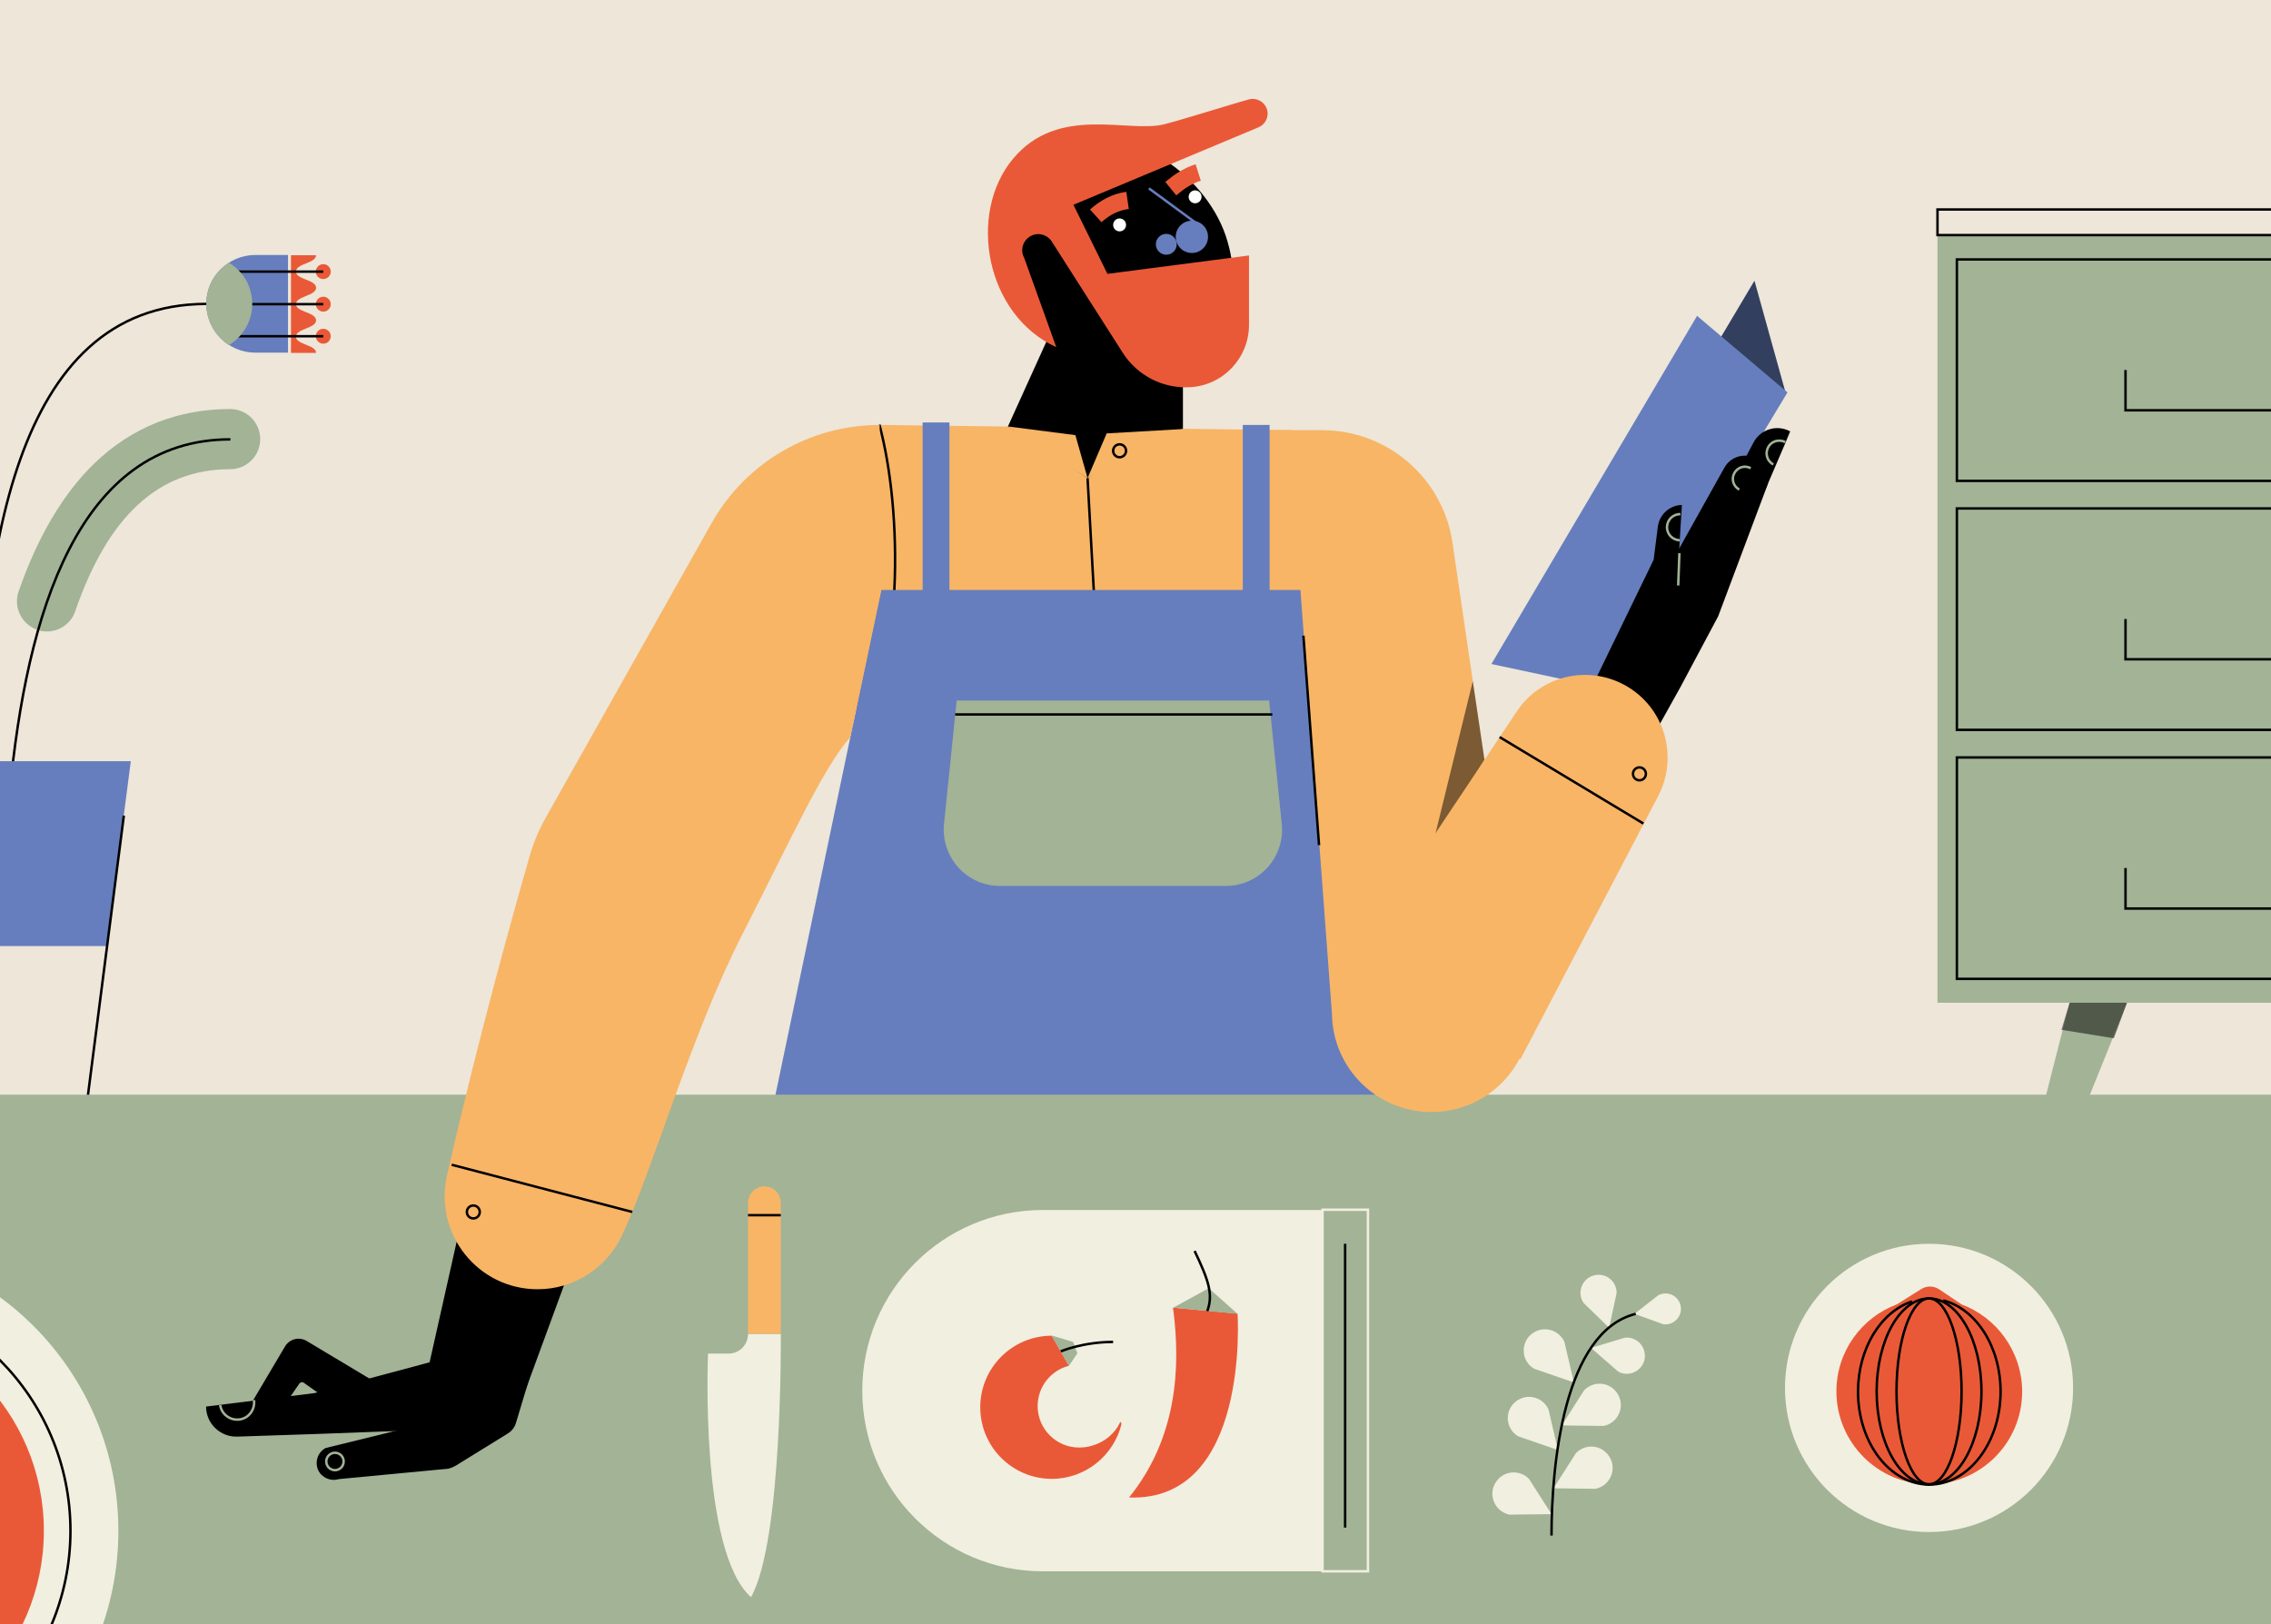 <svg width="302" height="216" viewBox="0 0 302 216" fill="none" xmlns="http://www.w3.org/2000/svg">
<path d="M351.849 -46.238H-366.77V406.758H351.849V-46.238Z" fill="#EDE6D9"/>
<path d="M162.99 31.333C165.797 39.629 162.659 48.42 155.987 50.701C149.316 52.981 139.275 48.123 135.773 40.124C132.174 31.895 134.155 23.896 141.52 19.897C149.613 15.501 160.182 23.07 162.99 31.333Z" fill="black"/>
<path d="M160.148 36.389C158.86 35.762 156.845 36.654 156.812 38.373L163.22 35.629C163.22 35.629 161.205 34.175 160.148 36.389Z" fill="#EA5937"/>
<path d="M156.812 38.372C159.521 39.397 162.692 38.736 163.22 35.629L156.812 38.372Z" fill="#EA5937"/>
<path d="M140.165 43.198L134.022 56.749L157.308 57.212V48.982L140.165 43.198Z" fill="black"/>
<path d="M158.497 33.646C159.683 33.646 160.644 32.684 160.644 31.498C160.644 30.311 159.683 29.35 158.497 29.35C157.312 29.35 156.35 30.311 156.35 31.498C156.35 32.684 157.312 33.646 158.497 33.646Z" fill="#667EBD"/>
<path d="M155.095 33.878C155.861 33.878 156.483 33.256 156.483 32.49C156.483 31.723 155.861 31.102 155.095 31.102C154.329 31.102 153.708 31.723 153.708 32.49C153.708 33.256 154.329 33.878 155.095 33.878Z" fill="#667EBD"/>
<path d="M148.886 30.771C149.36 30.771 149.744 30.386 149.744 29.912C149.744 29.437 149.36 29.052 148.886 29.052C148.412 29.052 148.027 29.437 148.027 29.912C148.027 30.386 148.412 30.771 148.886 30.771Z" fill="white"/>
<path d="M158.926 27.036C159.4 27.036 159.784 26.651 159.784 26.177C159.784 25.702 159.4 25.317 158.926 25.317C158.452 25.317 158.068 25.702 158.068 26.177C158.068 26.651 158.452 27.036 158.926 27.036Z" fill="white"/>
<path d="M146.474 29.548L144.955 27.862C146.442 26.54 148.027 25.747 149.778 25.516L150.108 27.796C148.787 27.961 147.63 28.523 146.474 29.548Z" fill="#EA5937"/>
<path d="M156.416 25.978L154.962 24.194C156.25 23.136 157.373 22.376 158.992 21.847L159.686 24.029C158.398 24.458 157.539 25.053 156.416 25.978Z" fill="#EA5937"/>
<path d="M152.783 25.053L159.619 30.077" stroke="#667EBD" stroke-width="0.326" stroke-miterlimit="10"/>
<path d="M153.113 57.212H175.805C184.491 57.212 191.856 63.558 193.144 72.118L201.236 127.213L177.356 137.493L168.637 85.371L159.29 85.57L153.113 57.212Z" fill="#F8B566"/>
<path opacity="0.5" d="M197.406 101.037L190.536 112.308L195.853 90.593L197.406 101.037Z" fill="black"/>
<path d="M104.13 161.19L107.037 234.563C107.664 244.147 115.591 251.584 125.203 251.584C134.319 251.584 142.047 244.842 143.237 235.786L150.008 161.19H104.13Z" fill="#667EBD"/>
<path d="M150.041 161.19L174.45 243.255C176.002 247.32 180.097 249.8 184.425 249.238L196.843 247.618C204.473 246.627 209.394 239.057 207.215 231.687L194.697 161.19H150.041Z" fill="#667EBD"/>
<path d="M171.809 57.212L116.98 56.518L112.092 115.645L102.15 161.19H196.712L178.943 112.968L171.809 57.212Z" fill="#F8B566"/>
<path d="M147.268 36.423L166.094 33.977V43.198C166.094 47.594 162.692 51.23 158.299 51.494C154.699 51.725 151.263 49.974 149.315 46.933L139.869 32.126C139.241 31.168 137.986 30.837 136.995 31.432C136.004 32.027 135.64 33.283 136.202 34.307L140.463 46.173C131.05 41.876 128.639 28.457 134.683 21.153C140.727 13.849 150.041 17.749 154.831 16.526C157.771 15.766 164.31 13.684 166.094 13.221C167.117 12.957 168.142 13.518 168.472 14.51C168.803 15.468 168.307 16.526 167.382 16.923L142.743 27.235L147.268 36.423Z" fill="#EA5937"/>
<path opacity="0.5" d="M199.783 189.811C184.524 202.271 161.238 198.9 161.238 198.9L150.041 161.222H194.697L199.783 189.811Z" fill="black"/>
<path opacity="0.5" d="M147.333 191.166C139.241 200.223 105.75 201.379 105.75 201.379L104.164 161.222H150.041L147.333 191.166Z" fill="black"/>
<path d="M137.292 54.634L134.022 56.716L144.625 63.591L151.065 59.691L157.275 57.047L155.557 54.964L137.292 54.634Z" fill="black"/>
<path d="M144.625 63.59L143.006 57.873L134.022 56.716L138.051 59.591L144.625 63.59Z" fill="#F8B566"/>
<path d="M147.168 57.641L144.625 63.59L157.572 57.046L147.168 57.641Z" fill="#F8B566"/>
<path d="M148.886 60.814C149.36 60.814 149.744 60.429 149.744 59.955C149.744 59.48 149.36 59.095 148.886 59.095C148.412 59.095 148.027 59.48 148.027 59.955C148.027 60.429 148.412 60.814 148.886 60.814Z" stroke="black" stroke-width="0.326" stroke-miterlimit="10"/>
<path d="M150.108 82.892C150.582 82.892 150.967 82.507 150.967 82.033C150.967 81.558 150.582 81.173 150.108 81.173C149.634 81.173 149.249 81.558 149.249 82.033C149.249 82.507 149.634 82.892 150.108 82.892Z" stroke="black" stroke-width="0.326" stroke-miterlimit="10"/>
<path d="M151.792 107.813C152.267 107.813 152.651 107.428 152.651 106.954C152.651 106.479 152.267 106.094 151.792 106.094C151.318 106.094 150.934 106.479 150.934 106.954C150.934 107.428 151.318 107.813 151.792 107.813Z" stroke="black" stroke-width="0.326" stroke-miterlimit="10"/>
<path d="M154.5 158.909C154.975 158.909 155.359 158.524 155.359 158.049C155.359 157.575 154.975 157.19 154.5 157.19C154.026 157.19 153.641 157.575 153.641 158.049C153.641 158.524 154.026 158.909 154.5 158.909Z" stroke="black" stroke-width="0.326" stroke-miterlimit="10"/>
<path d="M153.344 132.799C153.818 132.799 154.203 132.414 154.203 131.939C154.203 131.465 153.818 131.081 153.344 131.081C152.87 131.081 152.486 131.465 152.486 131.939C152.486 132.414 152.87 132.799 153.344 132.799Z" stroke="black" stroke-width="0.326" stroke-miterlimit="10"/>
<path d="M113.082 103.516C120.513 88.412 119.952 67.722 116.946 56.484" stroke="black" stroke-width="0.326" stroke-miterlimit="10"/>
<path d="M102.15 161.19L146.045 168.428L150.01 159.835L102.15 161.19Z" fill="#F8B566"/>
<path d="M154.534 168.428L150.008 159.835L196.711 161.19L154.534 168.428Z" fill="#F8B566"/>
<path d="M144.625 63.59L150.041 161.19" stroke="black" stroke-width="0.326" stroke-miterlimit="10"/>
<path d="M174.351 78.463H117.177L94.222 188.126H204.341L174.351 78.463Z" fill="#667EBD"/>
<path d="M163.022 117.827H132.965C128.539 117.827 125.104 113.993 125.534 109.597L127.218 93.171H168.769L170.454 109.597C170.882 114.026 167.448 117.827 163.022 117.827Z" fill="#A2B396"/>
<path d="M126.259 56.187H122.692V81.207H126.259V56.187Z" fill="#667EBD"/>
<path d="M168.835 56.518H165.268V81.24H168.835V56.518Z" fill="#667EBD"/>
<path d="M94.222 188.126L93.693 191.167H205.068L204.341 188.126" stroke="#A2B396" stroke-width="0.326" stroke-miterlimit="10"/>
<path d="M127.019 95.022H169.198" stroke="black" stroke-width="0.326" stroke-miterlimit="10"/>
<path d="M6.229 83.983C5.8 83.983 5.371 83.917 4.941 83.752C2.86 83.024 1.77 80.744 2.464 78.695C5.007 71.357 8.409 65.64 12.571 61.607C17.525 56.848 23.603 54.402 30.605 54.402C32.818 54.402 34.602 56.187 34.602 58.401C34.602 60.616 32.818 62.401 30.605 62.401C21.125 62.401 14.387 68.581 9.995 81.306C9.433 82.958 7.881 83.983 6.229 83.983Z" fill="#A2B396"/>
<path d="M1.275 105.566C3.521 81.669 10.391 58.435 30.638 58.435" stroke="black" stroke-width="0.326" stroke-miterlimit="10"/>
<path d="M-3.117 104.474C-2.556 74.332 1.573 40.421 27.468 40.421" stroke="black" stroke-width="0.326" stroke-miterlimit="10"/>
<path d="M33.941 46.9C30.373 46.9 27.467 43.991 27.434 40.422C27.401 36.852 30.34 33.944 33.908 33.911H38.3V46.9H33.941Z" fill="#667EBD"/>
<path d="M42.032 46.932C42.032 45.842 39.357 45.842 39.357 44.784C39.357 43.693 42.032 43.693 42.032 42.603C42.032 41.512 39.357 41.512 39.357 40.454C39.357 39.364 42.032 39.364 42.032 38.273C42.032 37.182 39.357 37.182 39.357 36.125C39.357 35.034 42.032 35.034 42.032 33.943H38.696V46.932H42.032Z" fill="#EA5937"/>
<path d="M42.99 37.116C43.538 37.116 43.981 36.672 43.981 36.125C43.981 35.577 43.538 35.133 42.99 35.133C42.443 35.133 42 35.577 42 36.125C42 36.672 42.443 37.116 42.99 37.116Z" fill="#EA5937"/>
<path d="M42.99 41.446C43.538 41.446 43.981 41.002 43.981 40.454C43.981 39.907 43.538 39.463 42.99 39.463C42.443 39.463 42 39.907 42 40.454C42 41.002 42.443 41.446 42.99 41.446Z" fill="#EA5937"/>
<path d="M42.99 45.71C43.538 45.71 43.981 45.266 43.981 44.718C43.981 44.17 43.538 43.727 42.99 43.727C42.443 43.727 42 44.17 42 44.718C42 45.266 42.443 45.71 42.99 45.71Z" fill="#EA5937"/>
<path d="M42.99 36.125H31.529" stroke="black" stroke-width="0.326" stroke-miterlimit="10"/>
<path d="M42.99 40.455H31.529" stroke="black" stroke-width="0.326" stroke-miterlimit="10"/>
<path d="M42.99 44.718H31.529" stroke="black" stroke-width="0.326" stroke-miterlimit="10"/>
<path d="M30.439 34.935C28.623 36.092 27.434 38.108 27.434 40.422C27.434 42.735 28.656 44.751 30.439 45.908C32.289 44.784 33.544 42.735 33.544 40.422C33.544 38.075 32.322 36.059 30.439 34.935Z" fill="#A2B396"/>
<path d="M-32.316 125.825L-35.42 101.235H17.393L14.223 125.825H-32.316Z" fill="#667EBD"/>
<path d="M16.469 108.474L10.656 153.754V211.559" stroke="black" stroke-width="0.326" stroke-miterlimit="10"/>
<path d="M-28.715 153.752H10.656" stroke="black" stroke-width="0.326" stroke-miterlimit="10"/>
<path d="M-28.715 204.851H10.656" stroke="black" stroke-width="0.326" stroke-miterlimit="10"/>
<path d="M315.353 145.59H-90.578V345.085H315.353V145.59Z" fill="#A2B396"/>
<path d="M225.844 49.908L233.308 37.349L237.47 52.321L225.844 49.908Z" fill="#667EBD"/>
<path opacity="0.5" d="M225.844 49.908L233.308 37.349L237.47 52.321L225.844 49.908Z" fill="black"/>
<path d="M237.701 52.188L213.953 91.651L198.33 88.313L225.678 42.009L237.701 52.188Z" fill="#667EBD"/>
<path d="M213.291 90.593L219.896 74.498L220.458 70.069C220.657 68.449 222.01 67.193 223.662 67.16L223.167 75.225L217.585 85.305L213.291 90.593Z" fill="black"/>
<path d="M213.291 90.594L217.816 79.555L224.521 82.893L219.137 94.527L213.291 90.594Z" fill="black"/>
<path d="M219.864 86.528L233.506 60.947C231.986 60.187 230.136 60.715 229.31 62.203L216.693 84.776L219.864 86.528Z" fill="black"/>
<path d="M219.897 74.464L211.937 90.858L220.294 97.071L223.464 91.386L228.484 81.967L235.157 64.186L226.535 77.373L220.722 79.554L219.897 74.464Z" fill="black"/>
<path d="M222.572 91.288L227.923 81.075L238.063 57.411L230.301 70.598L220.161 88.875L222.572 91.288Z" fill="black"/>
<path d="M221.978 87.685L238.063 57.377C236.313 56.419 234.1 57.08 233.175 58.865L218.874 85.966L221.978 87.685Z" fill="black"/>
<path d="M235.817 61.773C234.991 61.343 234.695 60.319 235.124 59.492C235.553 58.666 236.577 58.369 237.402 58.798" stroke="#A2B396" stroke-width="0.326" stroke-miterlimit="10"/>
<path d="M231.291 65.111C230.499 64.681 230.201 63.723 230.631 62.93C231.06 62.136 232.018 61.839 232.81 62.269" stroke="#A2B396" stroke-width="0.326" stroke-miterlimit="10"/>
<path d="M223.365 71.854C222.407 71.821 221.648 71.027 221.68 70.069C221.714 69.111 222.506 68.35 223.464 68.383" stroke="#A2B396" stroke-width="0.326" stroke-miterlimit="10"/>
<path d="M223.332 73.572L223.167 77.869" stroke="#A2B396" stroke-width="0.326" stroke-miterlimit="10"/>
<path d="M216.067 91.122C211.08 88.379 204.837 89.9 201.7 94.626L190.271 111.746L182.707 76.679H172.799L177.125 134.849C177.224 142.087 183.103 147.904 190.37 147.904C195.457 147.904 199.882 145.029 202.096 140.765L202.195 140.864L220.427 106.028C223.301 100.707 221.384 94.031 216.067 91.122Z" fill="#F8B566"/>
<path d="M173.327 84.545L175.408 112.407" stroke="black" stroke-width="0.326" stroke-miterlimit="10"/>
<path d="M218.016 103.78C218.49 103.78 218.874 103.396 218.874 102.921C218.874 102.447 218.49 102.062 218.016 102.062C217.541 102.062 217.156 102.447 217.156 102.921C217.156 103.396 217.541 103.78 218.016 103.78Z" stroke="black" stroke-width="0.326" stroke-miterlimit="10"/>
<path d="M199.419 98.03L218.544 109.532" stroke="black" stroke-width="0.326" stroke-miterlimit="10"/>
<path d="M46.658 188.325L40.382 183.896C40.217 183.765 39.953 183.831 39.821 183.996L35.824 189.813L32.719 187.829L37.905 179.071C38.5 178.08 39.788 177.749 40.779 178.344L40.944 178.443L49.763 183.731L46.658 188.325Z" fill="black"/>
<path d="M62.314 158.084L57.128 181.186L41.803 185.285L27.402 187.07C27.402 189.317 29.285 191.134 31.531 191.068L42.463 190.705L68.094 189.747L78.994 160.067L62.314 158.084Z" fill="black"/>
<path d="M70.439 183.169L68.622 189.217C68.457 189.813 68.061 190.341 67.499 190.672L61.026 194.671C60.596 194.968 60.134 195.2 59.638 195.332L45.039 196.72C43.949 197.05 42.76 196.522 42.298 195.498C41.835 194.406 42.265 193.151 43.289 192.588L56.5 189.349L70.439 183.169Z" fill="black"/>
<path d="M33.776 186.21C33.941 187.466 33.083 188.623 31.861 188.788C30.605 188.954 29.449 188.094 29.284 186.871" stroke="#A2B396" stroke-width="0.326" stroke-miterlimit="10"/>
<path d="M44.544 195.53C45.183 195.53 45.7 195.013 45.7 194.374C45.7 193.735 45.183 193.217 44.544 193.217C43.906 193.217 43.388 193.735 43.388 194.374C43.388 195.013 43.906 195.53 44.544 195.53Z" stroke="#A2B396" stroke-width="0.326" stroke-miterlimit="10"/>
<path d="M113.08 98.03C109.513 102.029 105.351 111.284 98.811 124.075C91.842 137.691 86.756 155.77 82.693 164.363C80.645 168.693 76.285 171.469 71.496 171.469C63.536 171.469 57.69 164.098 59.44 156.332C63.734 137.459 68.523 120.505 70.406 113.96C70.935 112.077 71.694 110.292 72.652 108.607L94.65 69.54C99.208 61.476 107.729 56.518 116.977 56.518L117.208 78.464L113.08 98.03Z" fill="#F8B566"/>
<path d="M62.942 162.05C63.416 162.05 63.801 161.666 63.801 161.191C63.801 160.716 63.416 160.331 62.942 160.331C62.468 160.331 62.083 160.716 62.083 161.191C62.083 161.666 62.468 162.05 62.942 162.05Z" stroke="black" stroke-width="0.326" stroke-miterlimit="10"/>
<path d="M60.068 154.911L84.081 161.19" stroke="black" stroke-width="0.326" stroke-miterlimit="10"/>
<path d="M94.155 180.028H96.864C98.317 180.028 99.473 178.872 99.473 177.417H103.833C103.833 177.417 104.097 204.915 99.869 212.418C92.999 206.304 94.155 180.028 94.155 180.028Z" fill="#F1EFE0"/>
<path d="M103.832 159.966V177.384H99.473V159.966C99.473 158.776 100.464 157.785 101.652 157.785C102.875 157.785 103.832 158.776 103.832 159.966Z" fill="#F8B566"/>
<path d="M99.473 161.619H103.832" stroke="black" stroke-width="0.326" stroke-miterlimit="10"/>
<path d="M175.87 208.982H138.68C125.402 208.982 114.667 198.207 114.667 184.954C114.667 171.667 125.434 160.926 138.68 160.926H175.87V208.982Z" fill="#F1EFE0"/>
<path d="M181.913 160.892H175.869V208.982H181.913V160.892Z" stroke="#F1EFE0" stroke-width="0.326" stroke-miterlimit="10"/>
<path d="M178.876 165.421V203.165" stroke="black" stroke-width="0.326" stroke-miterlimit="10"/>
<path d="M148.984 189.085C148.092 191.134 145.879 192.522 143.501 192.522C140.462 192.522 137.986 190.044 137.986 187.002C137.986 184.424 139.769 182.243 142.147 181.648C141.619 180.69 139.867 177.649 139.867 177.649C134.616 177.649 130.355 181.913 130.355 187.168C130.355 192.423 134.616 196.687 139.867 196.687C144.36 196.687 148.158 193.547 149.149 189.349L148.984 189.085Z" fill="#EA5937"/>
<path d="M142.708 178.476L139.834 177.616L142.147 181.649L143.27 179.996L142.708 178.476Z" fill="#A2B396"/>
<path d="M150.14 199.165C156.448 191.366 157.077 182.045 155.986 173.915L164.574 174.708C164.574 174.741 166.258 199.761 150.14 199.165Z" fill="#EA5937"/>
<path d="M160.743 171.337L164.574 174.741L156.02 173.915L160.743 171.337Z" fill="#A2B396"/>
<path d="M148.026 178.476C143.996 178.476 141.056 179.732 141.056 179.732" stroke="black" stroke-width="0.326" stroke-miterlimit="10"/>
<path d="M158.86 166.379C160.71 170.246 161.37 172.163 160.544 174.377" stroke="black" stroke-width="0.326" stroke-miterlimit="10"/>
<path d="M-22.737 242.099C-1.485 242.099 15.742 224.859 15.742 203.594C15.742 182.329 -1.485 165.09 -22.737 165.09C-43.988 165.09 -61.216 182.329 -61.216 203.594C-61.216 224.859 -43.988 242.099 -22.737 242.099Z" fill="#F1EFE0"/>
<path d="M-22.736 235.72C-5.005 235.72 9.368 221.336 9.368 203.594C9.368 185.852 -5.005 171.469 -22.736 171.469C-40.467 171.469 -54.841 185.852 -54.841 203.594C-54.841 221.336 -40.467 235.72 -22.736 235.72Z" stroke="black" stroke-width="0.326" stroke-miterlimit="10"/>
<path d="M-22.737 232.184C-6.958 232.184 5.833 219.384 5.833 203.595C5.833 187.806 -6.958 175.006 -22.737 175.006C-38.516 175.006 -51.307 187.806 -51.307 203.595C-51.307 219.384 -38.516 232.184 -22.737 232.184Z" fill="#EA5937"/>
<path d="M256.527 203.76C267.107 203.76 275.683 195.177 275.683 184.59C275.683 174.003 267.107 165.421 256.527 165.421C245.946 165.421 237.37 174.003 237.37 184.59C237.37 195.177 245.946 203.76 256.527 203.76Z" fill="#F1EFE0"/>
<path d="M206.585 197.942L209.558 193.282C210.714 192.059 212.695 192.092 213.786 193.415C215.172 195.066 214.281 197.578 212.167 198.008L206.585 197.942Z" fill="#F1EFE0"/>
<path d="M207.676 189.58L210.648 184.92C211.804 183.697 213.786 183.73 214.876 185.052C216.263 186.705 215.372 189.217 213.258 189.646L207.676 189.58Z" fill="#F1EFE0"/>
<path d="M206.322 201.379L203.349 196.719C202.193 195.496 200.212 195.53 199.121 196.851C197.734 198.504 198.626 201.016 200.74 201.446L206.322 201.379Z" fill="#F1EFE0"/>
<path d="M207.18 192.852L205.925 187.465C205.231 185.911 203.348 185.317 201.895 186.176C200.046 187.266 200.046 189.943 201.895 191.034L207.18 192.852Z" fill="#F1EFE0"/>
<path d="M209.294 183.862L208.039 178.475C207.345 176.921 205.462 176.326 204.009 177.186C202.16 178.276 202.16 180.953 204.009 182.045L209.294 183.862Z" fill="#F1EFE0"/>
<path d="M211.573 179.269L216.065 177.913C217.485 177.748 218.74 178.871 218.74 180.327C218.74 182.144 216.758 183.301 215.173 182.409L211.573 179.269Z" fill="#F1EFE0"/>
<path d="M217.354 174.74L220.524 172.261C221.614 171.699 222.968 172.195 223.398 173.352C223.959 174.806 222.737 176.326 221.184 176.128L217.354 174.74Z" fill="#F1EFE0"/>
<path d="M213.985 176.591L214.975 171.997C215.009 170.543 213.787 169.419 212.367 169.551C210.55 169.716 209.559 171.766 210.583 173.286L213.985 176.591Z" fill="#F1EFE0"/>
<path d="M206.322 204.222C206.322 194.835 207.94 177.12 217.519 174.74" stroke="black" stroke-width="0.326" stroke-miterlimit="10"/>
<path d="M260.853 173.485L257.913 171.502C257.55 171.271 257.121 171.105 256.658 171.105C256.229 171.105 255.833 171.237 255.502 171.436L252.233 173.485C247.542 175.237 244.207 179.765 244.207 185.052C244.207 191.861 249.723 197.414 256.559 197.414C263.397 197.414 268.912 191.894 268.912 185.052C268.879 179.765 265.543 175.237 260.853 173.485Z" fill="#EA5937"/>
<path d="M258.41 172.956C262.769 174.079 266.039 179.071 266.039 185.086C266.039 191.894 261.778 197.447 256.559 197.447C251.341 197.447 247.081 191.927 247.081 185.086C247.081 179.302 250.152 174.443 254.281 173.088" stroke="black" stroke-width="0.326" stroke-miterlimit="10"/>
<path d="M256.527 197.414C260.376 197.414 263.496 191.879 263.496 185.053C263.496 178.226 260.376 172.692 256.527 172.692C252.678 172.692 249.557 178.226 249.557 185.053C249.557 191.879 252.678 197.414 256.527 197.414Z" stroke="black" stroke-width="0.326" stroke-miterlimit="10"/>
<path d="M256.527 197.414C258.916 197.414 260.853 191.879 260.853 185.053C260.853 178.226 258.916 172.692 256.527 172.692C254.137 172.692 252.199 178.226 252.199 185.053C252.199 191.879 254.137 197.414 256.527 197.414Z" stroke="black" stroke-width="0.326" stroke-miterlimit="10"/>
<path d="M351.42 31.267H257.65V133.361H351.42V31.267Z" fill="#A2B396"/>
<path d="M348.844 34.506H260.227V63.954H348.844V34.506Z" stroke="black" stroke-width="0.326" stroke-miterlimit="10"/>
<path d="M282.653 49.213V54.568H326.384V49.213" stroke="black" stroke-width="0.326" stroke-miterlimit="10"/>
<path d="M348.844 67.623H260.227V97.071H348.844V67.623Z" stroke="black" stroke-width="0.326" stroke-miterlimit="10"/>
<path d="M282.653 82.33V87.684H326.384V82.33" stroke="black" stroke-width="0.326" stroke-miterlimit="10"/>
<path d="M348.844 100.74H260.227V130.188H348.844V100.74Z" stroke="black" stroke-width="0.326" stroke-miterlimit="10"/>
<path d="M282.653 115.448V120.835H326.384V115.448" stroke="black" stroke-width="0.326" stroke-miterlimit="10"/>
<path d="M351.42 27.862H257.65V31.267H351.42V27.862Z" stroke="black" stroke-width="0.326" stroke-miterlimit="10"/>
<path d="M267.625 163.173L275.221 133.361H282.851L270.432 164.132C270.201 164.693 269.673 165.09 269.045 165.09C268.054 165.09 267.328 164.132 267.625 163.173Z" fill="#A2B396"/>
<path opacity="0.5" d="M274.132 136.963L281.101 138.087L282.851 133.361H275.221L274.132 136.963Z" fill="black"/>
</svg>
